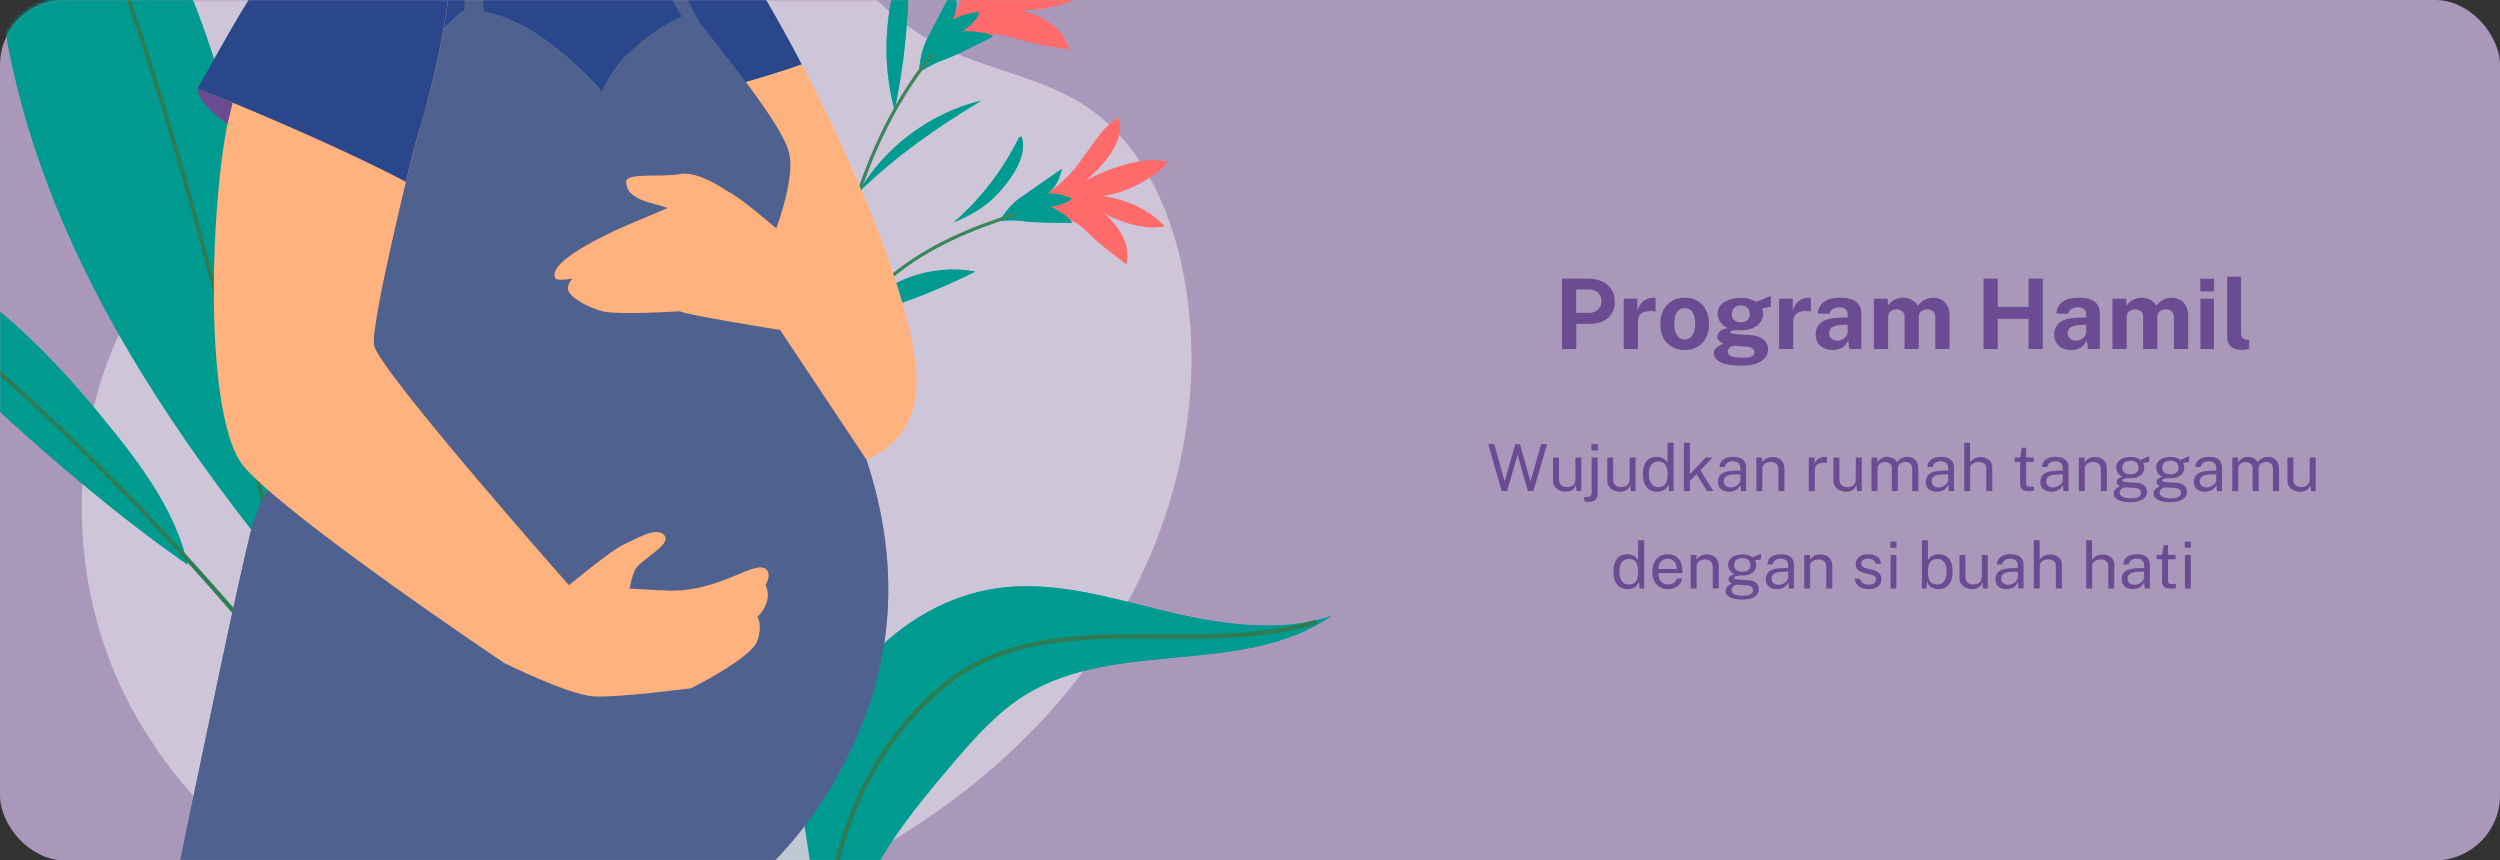 <svg width="616" height="212" viewBox="0 0 616 212" fill="none" xmlns="http://www.w3.org/2000/svg">
<rect x="0" y="0" width="616" height="212" fill="#333333" stroke="none"/>
<rect width="616" height="212" rx="16" fill="#A998BA"/>
<mask id="mask0_1975_10049" style="mask-type:alpha" maskUnits="userSpaceOnUse" x="0" y="0" width="338" height="212">
<rect width="338" height="212" rx="16" fill="#F99746"/>
</mask>
<g mask="url(#mask0_1975_10049)">
<g clip-path="url(#clip0_1975_10049)">
<path opacity="0.25" d="M191.98 220.998C223.048 208.454 251.428 188.133 270.389 160.589C289.35 133.057 298.198 98.031 291.172 65.376C287.863 49.993 280.514 34.622 267.303 26.005C256.93 19.239 244.141 17.35 232.987 11.967C204.719 -1.675 192.091 -34.293 182.4 -64.047C172.696 -93.813 161.171 -126.518 133.671 -141.642C103.582 -158.185 62.698 -145.333 42.411 -117.703C22.124 -90.06 20.575 -51.75 32.323 -19.577C38.99 -1.305 49.76 16.634 48.124 36.005C46.661 53.339 35.508 68.105 28.555 84.068C15.692 113.575 17.699 149.082 33.798 176.96C66.849 234.208 135.171 243.937 191.98 220.998Z" fill="white"/>
<path d="M66.304 136.094C43.254 107.155 22.496 75.858 10.14 41.018C-2.228 6.19 -5.735 -32.577 5.542 -67.775C30.439 -39.503 48.273 -6.687 56.997 29.919C65.722 66.525 65.499 98.488 66.304 136.094Z" fill="#009B90"/>
<path d="M46.265 139.169C43.352 126.415 35.396 115.427 27.155 105.242C17.34 93.118 6.732 81.451 -5.872 72.228C-18.475 63.006 -33.248 56.277 -48.838 54.981C-19.157 83.365 12.531 115.723 46.265 139.169Z" fill="#009B90"/>
<path d="M5.084 -66.627C44.356 16.893 68.584 125.464 80.345 216.948" stroke="#2D7C54" stroke-miterlimit="10"/>
<path d="M73.331 169.564C73.331 169.564 14.552 93.896 -48.837 54.981" stroke="#2D7C54" stroke-miterlimit="10"/>
<path d="M203.691 237.85C207.334 235.282 208.573 230.578 210.023 226.381C214.993 211.911 224.858 199.701 234.809 188.046C240.188 181.75 245.764 175.416 252.841 171.095C275.148 157.441 306.625 166.712 328.065 151.737C315.251 156.292 299.041 153.576 285.843 150.292C272.644 147.008 259.136 143.02 245.665 144.946C233.508 146.687 222.305 153.28 214.026 162.33C205.748 171.379 200.295 182.75 197.259 194.615C195.611 201.034 194.656 207.751 195.759 214.282C197.061 221.912 203.542 230.085 203.691 237.85Z" fill="#009B90"/>
<path d="M202.241 244.295C202.6 229.097 204.645 213.776 210.371 199.676C215.625 186.713 224.474 174.441 236.024 166.354C247.4 158.379 262.78 156.971 276.251 156.811C292.51 156.613 308.571 157.897 324.372 153.28" stroke="#2D7C54" stroke-width="1.114" stroke-miterlimit="10"/>
<path d="M230.906 10.56C230.906 10.56 236.966 3.696 238.54 -6.564C240.114 -16.811 239.99 -18.725 242.319 -22.824C242.319 -22.824 248.912 -19.33 242.381 -3.008C242.381 -3.008 250.66 -16.095 260.512 -18.552C260.512 -18.552 258.095 -8.342 248.441 -1.44C248.441 -1.44 257.959 -5.601 267.948 -2.156C267.948 -2.156 263.276 2.461 251.205 2.498C251.205 2.498 261.28 4.264 263.412 12.165C263.412 12.165 254.378 10.869 249.173 9.14C243.968 7.412 236.272 8.918 231.897 11.869C227.522 14.819 230.906 10.56 230.906 10.56Z" fill="#FF6B6B"/>
<path d="M226.457 17.82C226.457 17.82 226.506 13.338 228.489 9.498C230.472 5.659 235.057 -3.07 235.057 -3.07C235.057 -3.07 236.619 1.609 234.661 4.893C234.661 4.893 237.449 3.14 241.415 2.98C241.415 2.98 240.919 5.14 237.239 7.696C237.239 7.696 242.852 7.523 244.649 8.943C244.649 8.943 235.417 13.807 232.616 14.721C229.803 15.647 226.457 17.82 226.457 17.82Z" fill="#009B90"/>
<path d="M252.791 50.574C252.791 50.574 260.351 47.672 265.791 40.289C271.232 32.906 271.926 31.375 275.421 29.116C275.421 29.116 279.151 34.536 267.328 44.647C267.328 44.647 279.176 37.795 287.888 39.882C287.888 39.882 281.803 46.882 271.418 48.339C271.418 48.339 280.576 48.956 286.971 55.734C286.971 55.734 281.419 57.438 271.975 52.549C271.975 52.549 279.126 58.031 277.552 65.092C277.552 65.092 271.021 60.401 267.663 56.919C264.304 53.438 257.662 51.487 253.027 52.006C248.392 52.524 252.791 50.574 252.791 50.574Z" fill="#FF6B6B"/>
<path d="M246.335 54.438C246.335 54.438 248.206 50.956 251.342 48.759C254.477 46.561 261.64 41.598 261.64 41.598C261.64 41.598 260.934 45.894 258.058 47.66C258.058 47.66 260.958 47.425 264.119 48.919C264.119 48.919 262.842 50.413 258.914 50.907C258.914 50.907 263.375 53.055 264.193 54.907C264.193 54.907 254.973 54.944 252.407 54.524C249.842 54.092 246.335 54.438 246.335 54.438Z" fill="#009B90"/>
<path d="M203.468 96.167C204.645 84.957 211.399 74.846 220.161 67.722C228.923 60.599 239.58 56.154 250.375 52.771" stroke="#3B865A" stroke-width="0.767" stroke-miterlimit="10"/>
<path d="M204.583 76.574C208.202 53.956 215.241 31.227 229.716 13.424" stroke="#3B865A" stroke-width="0.767" stroke-miterlimit="10"/>
<path d="M224.151 -13.416C218.153 -0.934 216.802 13.696 220.409 27.054C223.408 13.523 224.015 0.436 224.151 -13.416Z" fill="#009B90"/>
<path d="M234.921 54.845C241.626 49.03 247.14 41.87 251.044 33.919C251.403 33.82 251.651 33.425 251.763 33.77C252.754 36.993 251.242 40.45 249.383 43.252C245.48 49.117 241.44 52.129 234.921 54.845Z" fill="#009B90"/>
<path d="M241.91 24.746C229.245 27.77 217.967 36.19 211.486 47.45C220.52 38.61 231.042 31.227 241.91 24.746Z" fill="#009B90"/>
<path d="M240.312 66.932C229.282 64.796 217.236 69.339 210.371 78.192C220.78 75.599 230.707 71.685 240.312 66.932Z" fill="#009B90"/>
<path d="M211.733 292.889L197.544 198.837L123.819 225.887L102.231 292.889H211.733Z" fill="#BFC8D3"/>
<path d="M150.749 -22.441C150.749 -22.441 173.316 -23.713 184.817 -6.317C188.088 -1.366 192.649 6.523 197.544 15.881C184.42 20.585 171.023 23.14 158.618 28.276C151.827 4.189 147.551 -17.058 150.749 -22.441Z" fill="#2B478B"/>
<path d="M197.544 15.893C209.813 39.376 224.188 72.154 225.7 91.266C227.832 117.995 197.593 117.995 189.922 112.057C185.287 108.464 169.003 65.068 158.618 28.289C171.023 23.153 184.42 20.597 197.544 15.893Z" fill="#FFB27D"/>
<path d="M123.806 -28.058C125.033 -38.096 125.938 -55.133 127.896 -63.343C128.664 -66.59 129.866 -68.627 131.663 -69.615C130.523 -60.886 132.444 -51.639 138.182 -45.096C141.231 -42.812 146.634 -37.725 151.789 -36.466C152.756 -23.663 157.081 -15.898 157.081 -15.898C156.474 9.955 132.345 -1.601 127.896 -4.342C123.447 -7.07 122.579 -18.021 123.806 -28.058Z" fill="#F0A689"/>
<path d="M148.393 22.659C148.393 22.659 129.643 0.461 113.718 2.918L92.39 22.659L74.148 35.832C71.137 23.104 69.092 12.437 69.402 8.029C70.406 -6.552 80.952 -23.169 96.43 -28.688C105.205 -31.812 123.794 -28.058 123.794 -28.058C122.629 -15.441 133.745 -1.539 148.393 -4.774C157.986 -6.897 157.837 -13.774 156.585 -18.256C157.614 -16.058 159.262 -12.898 161.889 -8.564C163.55 -5.823 166.673 -1.724 170.354 2.98C168.804 3.572 153.561 9.832 148.393 22.659Z" fill="#2B478B"/>
<path d="M187.506 65.574C225.564 116.588 227.373 160.367 201.633 198.849C175.893 237.332 127.896 245.875 127.896 245.875L123.298 292.901H27.96C27.96 292.901 55.2 157.243 61.756 131.094C68.311 104.945 93.122 105.563 93.122 105.563C93.122 105.563 81.088 65.191 74.148 35.832L92.391 22.659L113.719 2.918C129.643 0.473 148.394 22.659 148.394 22.659C153.562 9.832 168.805 3.572 170.354 2.967C179.995 15.276 193.466 31.659 194.569 38.252C196.081 47.376 187.506 65.574 187.506 65.574Z" fill="#4F618E"/>
<path d="M46.24 292.889L76.144 117.464" stroke="#4F618E" stroke-miterlimit="10"/>
<path d="M224.647 83.982C224.647 83.982 191.756 56.561 185.547 51.524C179.339 46.487 176.872 46.03 176.872 46.03L154.119 55.648C154.119 55.648 134.526 63.981 136.782 68.475C137.835 70.574 153.723 65.018 153.723 65.018C153.723 65.018 165.88 75.809 167.553 76.722C169.226 77.636 192.215 81.303 192.215 81.303L213.456 113.205C213.456 113.192 227.683 108.192 224.647 83.982Z" fill="#FFB27D"/>
<path d="M167.553 76.698C167.553 76.698 152.298 77.685 148.456 76.698C144.627 75.71 141.07 73.488 140.19 71.944C139.31 70.401 141.07 68.611 141.07 68.611L153.748 62.981L167.553 76.698Z" fill="#FFB27D"/>
<path d="M178.744 46.808C178.744 46.808 171.903 42.018 167.566 42.882C163.216 43.746 154.169 42.462 154.281 44.795C154.392 47.129 155.718 48.944 161.902 50.462C168.086 51.981 173.663 56.216 173.614 57.129C173.552 58.043 178.744 46.808 178.744 46.808Z" fill="#FFB27D"/>
<path d="M102.231 35.82C102.231 35.82 91.325 79.154 92.155 84.994C92.998 90.834 140.19 144.206 140.19 144.206L124.29 163.391C124.29 163.391 72.067 128.415 60.343 115.254C48.62 102.093 52.387 35.795 58.249 22.659C64.111 9.523 74.062 -26.515 99.17 -29.515C124.29 -32.515 102.231 35.82 102.231 35.82Z" fill="#FFB27D"/>
<path d="M99.169 -29.515C124.277 -32.515 102.218 35.82 102.218 35.82C102.218 35.82 101.289 39.487 100.012 44.82C86.306 37.499 63.28 27.585 48.681 21.782C63.8 -4.65 74.062 -26.515 99.169 -29.515Z" fill="#2B478B"/>
<path d="M57.307 25.289L56.043 30.561C56.043 30.561 48.88 25.955 48.681 21.782L57.307 25.289Z" fill="#6B4C92"/>
<path d="M140.19 144.206L164.009 145.527L170.354 169.577C170.354 169.577 152.409 171.935 146.312 171.601C140.215 171.268 124.278 163.391 124.278 163.391C124.278 163.391 125.492 143.033 140.19 144.206Z" fill="#FFB27D"/>
<path d="M140.19 144.206C140.19 144.206 150.674 135.477 153.748 134.131C156.821 132.786 161.568 129.748 163.6 131.773C165.633 133.798 159.721 136.835 157.094 139.539C154.454 142.243 155.21 153.712 149.745 154.058C144.292 154.379 139.149 154.959 140.19 144.206Z" fill="#FFB27D"/>
<path d="M167.553 155.725C167.553 155.725 180.838 150.194 186.626 146.28C189.897 144.07 190.69 139.193 186.626 139.872C182.561 140.551 174.964 145.947 164.009 145.527C156.511 145.23 164.752 152.687 167.553 155.725Z" fill="#FFB27D"/>
<path d="M170.354 169.564C170.354 169.564 185.275 162.07 186.626 157.885C187.976 153.7 186.626 152.008 186.626 152.008C186.626 152.008 190.641 148.44 188.633 144.144C186.626 139.86 165.446 154.366 164.009 155.712C162.583 157.083 163.228 166.861 170.354 169.564Z" fill="#FFB27D"/>
<path d="M119.543 5.017C119.543 5.017 116.569 -25.824 109.431 -29.935H102.999C102.999 -29.935 118.007 -12.231 113.719 7.609C109.431 27.449 119.543 5.017 119.543 5.017Z" fill="#4F618E"/>
<path d="M172.411 5.572C172.411 5.572 165.372 -5.416 164.343 -20.663L158.63 -21.91C158.63 -21.91 163.315 -0.786 169.176 5.56C175.026 11.93 172.411 5.572 172.411 5.572Z" fill="#4F618E"/>
</g>
</g>
<mask id="mask1_1975_10049" style="mask-type:alpha" maskUnits="userSpaceOnUse" x="0" y="0" width="338" height="212">
<rect width="338" height="212" rx="16" fill="#F99746"/>
</mask>
<g mask="url(#mask1_1975_10049)">
<g clip-path="url(#clip1_1975_10049)">
<path opacity="0.25" d="M191.98 220.998C223.048 208.454 251.428 188.133 270.389 160.589C289.35 133.057 298.198 98.031 291.172 65.376C287.863 49.993 280.514 34.622 267.303 26.005C256.93 19.239 244.141 17.35 232.987 11.967C204.719 -1.675 192.091 -34.293 182.4 -64.047C172.696 -93.813 161.171 -126.518 133.671 -141.642C103.582 -158.185 62.698 -145.333 42.411 -117.703C22.124 -90.06 20.575 -51.75 32.323 -19.577C38.99 -1.305 49.76 16.634 48.124 36.005C46.661 53.339 35.508 68.105 28.555 84.068C15.692 113.575 17.699 149.082 33.798 176.96C66.849 234.208 135.171 243.937 191.98 220.998Z" fill="white"/>
<path d="M66.304 136.094C43.254 107.155 22.496 75.858 10.14 41.018C-2.228 6.19 -5.735 -32.577 5.542 -67.775C30.439 -39.503 48.273 -6.687 56.997 29.919C65.722 66.525 65.499 98.488 66.304 136.094Z" fill="#009B90"/>
<path d="M46.265 139.169C43.352 126.415 35.396 115.427 27.155 105.242C17.34 93.118 6.732 81.451 -5.872 72.228C-18.475 63.006 -33.248 56.277 -48.838 54.981C-19.157 83.365 12.531 115.723 46.265 139.169Z" fill="#009B90"/>
<path d="M5.084 -66.627C44.356 16.893 68.584 125.464 80.345 216.948" stroke="#2D7C54" stroke-miterlimit="10"/>
<path d="M73.331 169.564C73.331 169.564 14.552 93.896 -48.837 54.981" stroke="#2D7C54" stroke-miterlimit="10"/>
<path d="M203.691 237.85C207.334 235.282 208.573 230.578 210.023 226.381C214.993 211.911 224.858 199.701 234.809 188.046C240.188 181.75 245.764 175.416 252.841 171.095C275.148 157.441 306.625 166.712 328.065 151.737C315.251 156.292 299.041 153.576 285.843 150.292C272.644 147.008 259.136 143.02 245.665 144.946C233.508 146.687 222.305 153.28 214.026 162.33C205.748 171.379 200.295 182.75 197.259 194.615C195.611 201.034 194.656 207.751 195.759 214.282C197.061 221.912 203.542 230.085 203.691 237.85Z" fill="#009B90"/>
<path d="M202.241 244.295C202.6 229.097 204.645 213.776 210.371 199.676C215.625 186.713 224.474 174.441 236.024 166.354C247.4 158.379 262.78 156.971 276.251 156.811C292.51 156.613 308.571 157.897 324.372 153.28" stroke="#2D7C54" stroke-width="1.114" stroke-miterlimit="10"/>
<path d="M230.906 10.56C230.906 10.56 236.966 3.696 238.54 -6.564C240.114 -16.811 239.99 -18.725 242.319 -22.824C242.319 -22.824 248.912 -19.33 242.381 -3.008C242.381 -3.008 250.66 -16.095 260.512 -18.552C260.512 -18.552 258.095 -8.342 248.441 -1.44C248.441 -1.44 257.959 -5.601 267.948 -2.156C267.948 -2.156 263.276 2.461 251.205 2.498C251.205 2.498 261.28 4.264 263.412 12.165C263.412 12.165 254.378 10.869 249.173 9.14C243.968 7.412 236.272 8.918 231.897 11.869C227.522 14.819 230.906 10.56 230.906 10.56Z" fill="#FF6B6B"/>
<path d="M226.457 17.82C226.457 17.82 226.506 13.338 228.489 9.498C230.472 5.659 235.057 -3.07 235.057 -3.07C235.057 -3.07 236.619 1.609 234.661 4.893C234.661 4.893 237.449 3.14 241.415 2.98C241.415 2.98 240.919 5.14 237.239 7.696C237.239 7.696 242.852 7.523 244.649 8.943C244.649 8.943 235.417 13.807 232.616 14.721C229.803 15.647 226.457 17.82 226.457 17.82Z" fill="#009B90"/>
<path d="M252.791 50.574C252.791 50.574 260.351 47.672 265.791 40.289C271.232 32.906 271.926 31.375 275.421 29.116C275.421 29.116 279.151 34.536 267.328 44.647C267.328 44.647 279.176 37.795 287.888 39.882C287.888 39.882 281.803 46.882 271.418 48.339C271.418 48.339 280.576 48.956 286.971 55.734C286.971 55.734 281.419 57.438 271.975 52.549C271.975 52.549 279.126 58.031 277.552 65.092C277.552 65.092 271.021 60.401 267.663 56.919C264.304 53.438 257.662 51.487 253.027 52.006C248.392 52.524 252.791 50.574 252.791 50.574Z" fill="#FF6B6B"/>
<path d="M246.335 54.438C246.335 54.438 248.206 50.956 251.342 48.759C254.477 46.561 261.64 41.598 261.64 41.598C261.64 41.598 260.934 45.894 258.058 47.66C258.058 47.66 260.958 47.425 264.119 48.919C264.119 48.919 262.842 50.413 258.914 50.907C258.914 50.907 263.375 53.055 264.193 54.907C264.193 54.907 254.973 54.944 252.407 54.524C249.842 54.092 246.335 54.438 246.335 54.438Z" fill="#009B90"/>
<path d="M203.468 96.167C204.645 84.957 211.399 74.846 220.161 67.722C228.923 60.599 239.58 56.154 250.375 52.771" stroke="#3B865A" stroke-width="0.767" stroke-miterlimit="10"/>
<path d="M204.583 76.574C208.202 53.956 215.241 31.227 229.716 13.424" stroke="#3B865A" stroke-width="0.767" stroke-miterlimit="10"/>
<path d="M224.151 -13.416C218.153 -0.934 216.802 13.696 220.409 27.054C223.408 13.523 224.015 0.436 224.151 -13.416Z" fill="#009B90"/>
<path d="M234.921 54.845C241.626 49.03 247.14 41.87 251.044 33.919C251.403 33.82 251.651 33.425 251.763 33.77C252.754 36.993 251.242 40.45 249.383 43.252C245.48 49.117 241.44 52.129 234.921 54.845Z" fill="#009B90"/>
<path d="M241.91 24.746C229.245 27.77 217.967 36.19 211.486 47.45C220.52 38.61 231.042 31.227 241.91 24.746Z" fill="#009B90"/>
<path d="M240.312 66.932C229.282 64.796 217.236 69.339 210.371 78.192C220.78 75.599 230.707 71.685 240.312 66.932Z" fill="#009B90"/>
<path d="M211.733 292.889L197.544 198.837L123.819 225.887L102.231 292.889H211.733Z" fill="#BFC8D3"/>
<path d="M150.749 -22.441C150.749 -22.441 173.316 -23.713 184.817 -6.317C188.088 -1.366 192.649 6.523 197.544 15.881C184.42 20.585 171.023 23.14 158.618 28.276C151.827 4.189 147.551 -17.058 150.749 -22.441Z" fill="#2B478B"/>
<path d="M197.544 15.893C209.813 39.376 224.188 72.154 225.7 91.266C227.832 117.995 197.593 117.995 189.922 112.057C185.287 108.464 169.003 65.068 158.618 28.289C171.023 23.153 184.42 20.597 197.544 15.893Z" fill="#FFB27D"/>
<path d="M123.806 -28.058C125.033 -38.096 125.938 -55.133 127.896 -63.343C128.664 -66.59 129.866 -68.627 131.663 -69.615C130.523 -60.886 132.444 -51.639 138.182 -45.096C141.231 -42.812 146.634 -37.725 151.789 -36.466C152.756 -23.663 157.081 -15.898 157.081 -15.898C156.474 9.955 132.345 -1.601 127.896 -4.342C123.447 -7.07 122.579 -18.021 123.806 -28.058Z" fill="#F0A689"/>
<path d="M148.393 22.659C148.393 22.659 129.643 0.461 113.718 2.918L92.39 22.659L74.148 35.832C71.137 23.104 69.092 12.437 69.402 8.029C70.406 -6.552 80.952 -23.169 96.43 -28.688C105.205 -31.812 123.794 -28.058 123.794 -28.058C122.629 -15.441 133.745 -1.539 148.393 -4.774C157.986 -6.897 157.837 -13.774 156.585 -18.256C157.614 -16.058 159.262 -12.898 161.889 -8.564C163.55 -5.823 166.673 -1.724 170.354 2.98C168.804 3.572 153.561 9.832 148.393 22.659Z" fill="#2B478B"/>
<path d="M187.506 65.574C225.564 116.588 227.373 160.367 201.633 198.849C175.893 237.332 127.896 245.875 127.896 245.875L123.298 292.901H27.96C27.96 292.901 55.2 157.243 61.756 131.094C68.311 104.945 93.122 105.563 93.122 105.563C93.122 105.563 81.088 65.191 74.148 35.832L92.391 22.659L113.719 2.918C129.643 0.473 148.394 22.659 148.394 22.659C153.562 9.832 168.805 3.572 170.354 2.967C179.995 15.276 193.466 31.659 194.569 38.252C196.081 47.376 187.506 65.574 187.506 65.574Z" fill="#4F618E"/>
<path d="M46.24 292.889L76.144 117.464" stroke="#4F618E" stroke-miterlimit="10"/>
<path d="M224.647 83.982C224.647 83.982 191.756 56.561 185.547 51.524C179.339 46.487 176.872 46.03 176.872 46.03L154.119 55.648C154.119 55.648 134.526 63.981 136.782 68.475C137.835 70.574 153.723 65.018 153.723 65.018C153.723 65.018 165.88 75.809 167.553 76.722C169.226 77.636 192.215 81.303 192.215 81.303L213.456 113.205C213.456 113.192 227.683 108.192 224.647 83.982Z" fill="#FFB27D"/>
<path d="M167.553 76.698C167.553 76.698 152.298 77.685 148.456 76.698C144.627 75.71 141.07 73.488 140.19 71.944C139.31 70.401 141.07 68.611 141.07 68.611L153.748 62.981L167.553 76.698Z" fill="#FFB27D"/>
<path d="M178.744 46.808C178.744 46.808 171.903 42.018 167.566 42.882C163.216 43.746 154.169 42.462 154.281 44.795C154.392 47.129 155.718 48.944 161.902 50.462C168.086 51.981 173.663 56.216 173.614 57.129C173.552 58.043 178.744 46.808 178.744 46.808Z" fill="#FFB27D"/>
<path d="M102.231 35.82C102.231 35.82 91.325 79.154 92.155 84.994C92.998 90.834 140.19 144.206 140.19 144.206L124.29 163.391C124.29 163.391 72.067 128.415 60.343 115.254C48.62 102.093 52.387 35.795 58.249 22.659C64.111 9.523 74.062 -26.515 99.17 -29.515C124.29 -32.515 102.231 35.82 102.231 35.82Z" fill="#FFB27D"/>
<path d="M99.169 -29.515C124.277 -32.515 102.218 35.82 102.218 35.82C102.218 35.82 101.289 39.487 100.012 44.82C86.306 37.499 63.28 27.585 48.681 21.782C63.8 -4.65 74.062 -26.515 99.169 -29.515Z" fill="#2B478B"/>
<path d="M57.307 25.289L56.043 30.561C56.043 30.561 48.88 25.955 48.681 21.782L57.307 25.289Z" fill="#6B4C92"/>
<path d="M140.19 144.206L164.009 145.527L170.354 169.577C170.354 169.577 152.409 171.935 146.312 171.601C140.215 171.268 124.278 163.391 124.278 163.391C124.278 163.391 125.492 143.033 140.19 144.206Z" fill="#FFB27D"/>
<path d="M140.19 144.206C140.19 144.206 150.674 135.477 153.748 134.131C156.821 132.786 161.568 129.748 163.6 131.773C165.633 133.798 159.721 136.835 157.094 139.539C154.454 142.243 155.21 153.712 149.745 154.058C144.292 154.379 139.149 154.959 140.19 144.206Z" fill="#FFB27D"/>
<path d="M167.553 155.725C167.553 155.725 180.838 150.194 186.626 146.28C189.897 144.07 190.69 139.193 186.626 139.872C182.561 140.551 174.964 145.947 164.009 145.527C156.511 145.23 164.752 152.687 167.553 155.725Z" fill="#FFB27D"/>
<path d="M170.354 169.564C170.354 169.564 185.275 162.07 186.626 157.885C187.976 153.7 186.626 152.008 186.626 152.008C186.626 152.008 190.641 148.44 188.633 144.144C186.626 139.86 165.446 154.366 164.009 155.712C162.583 157.083 163.228 166.861 170.354 169.564Z" fill="#FFB27D"/>
<path d="M119.543 5.017C119.543 5.017 116.569 -25.824 109.431 -29.935H102.999C102.999 -29.935 118.007 -12.231 113.719 7.609C109.431 27.449 119.543 5.017 119.543 5.017Z" fill="#4F618E"/>
<path d="M172.411 5.572C172.411 5.572 165.372 -5.416 164.343 -20.663L158.63 -21.91C158.63 -21.91 163.315 -0.786 169.176 5.56C175.026 11.93 172.411 5.572 172.411 5.572Z" fill="#4F618E"/>
</g>
</g>
<path d="M384.87 86V68.648H391.254C392.518 68.648 393.65 68.868 394.65 69.308C395.65 69.74 396.438 70.38 397.014 71.228C397.598 72.076 397.89 73.112 397.89 74.336C397.89 75.488 397.634 76.472 397.122 77.288C396.61 78.104 395.89 78.728 394.962 79.16C394.042 79.592 392.958 79.808 391.71 79.808H388.398V86H384.87ZM388.362 77.096H391.614C392.494 77.096 393.214 76.816 393.774 76.256C394.334 75.688 394.614 74.988 394.614 74.156C394.614 73.292 394.318 72.608 393.726 72.104C393.134 71.592 392.414 71.336 391.566 71.336H388.362V77.096ZM400.082 86V73.592H403.454V76.532C403.654 75.9 403.934 75.348 404.294 74.876C404.662 74.396 405.106 74.024 405.626 73.76C406.146 73.488 406.734 73.352 407.39 73.352C407.502 73.352 407.606 73.36 407.702 73.376C407.806 73.384 407.882 73.4 407.93 73.424V76.76C407.858 76.728 407.77 76.708 407.666 76.7C407.57 76.692 407.482 76.684 407.402 76.676C406.714 76.62 406.126 76.64 405.638 76.736C405.15 76.832 404.754 76.996 404.45 77.228C404.146 77.46 403.926 77.744 403.79 78.08C403.654 78.416 403.586 78.792 403.586 79.208V86H400.082ZM415.113 86.24C413.897 86.24 412.837 85.98 411.933 85.46C411.037 84.94 410.341 84.204 409.845 83.252C409.357 82.3 409.113 81.172 409.113 79.868C409.113 78.564 409.357 77.424 409.845 76.448C410.341 75.472 411.037 74.712 411.933 74.168C412.837 73.624 413.901 73.352 415.125 73.352C416.349 73.352 417.409 73.62 418.305 74.156C419.201 74.684 419.893 75.436 420.381 76.412C420.869 77.388 421.113 78.54 421.113 79.868C421.113 81.116 420.873 82.22 420.393 83.18C419.921 84.132 419.237 84.88 418.341 85.424C417.453 85.968 416.377 86.24 415.113 86.24ZM415.125 83.636C415.741 83.636 416.237 83.456 416.613 83.096C416.989 82.736 417.261 82.264 417.429 81.68C417.605 81.088 417.693 80.444 417.693 79.748C417.693 79.092 417.613 78.472 417.453 77.888C417.301 77.304 417.037 76.832 416.661 76.472C416.285 76.112 415.773 75.932 415.125 75.932C414.509 75.932 414.009 76.104 413.625 76.448C413.249 76.784 412.973 77.244 412.797 77.828C412.621 78.404 412.533 79.044 412.533 79.748C412.533 80.396 412.613 81.02 412.773 81.62C412.933 82.212 413.201 82.696 413.577 83.072C413.953 83.448 414.469 83.636 415.125 83.636ZM429.033 90.104C426.825 90.104 425.145 89.824 423.993 89.264C422.849 88.704 422.277 87.968 422.277 87.056C422.277 86.632 422.389 86.276 422.613 85.988C422.837 85.7 423.097 85.472 423.393 85.304C423.697 85.128 423.973 84.996 424.221 84.908C424.477 84.812 424.633 84.748 424.689 84.716C424.561 84.644 424.377 84.54 424.137 84.404C423.897 84.26 423.673 84.068 423.465 83.828C423.265 83.58 423.165 83.26 423.165 82.868C423.165 82.428 423.373 82.02 423.789 81.644C424.213 81.268 424.853 81.008 425.709 80.864C424.893 80.48 424.273 79.96 423.849 79.304C423.425 78.648 423.213 77.976 423.213 77.288C423.213 76.472 423.469 75.772 423.981 75.188C424.493 74.604 425.189 74.16 426.069 73.856C426.957 73.552 427.961 73.4 429.081 73.4C429.937 73.4 430.637 73.492 431.181 73.676C431.725 73.852 432.229 74.084 432.693 74.372C432.877 74.3 433.121 74.208 433.425 74.096C433.729 73.976 434.057 73.848 434.409 73.712C434.761 73.568 435.105 73.428 435.441 73.292C435.777 73.148 436.077 73.02 436.341 72.908L436.329 75.62L434.181 75.968C434.269 76.184 434.337 76.416 434.385 76.664C434.433 76.912 434.457 77.116 434.457 77.276C434.457 77.996 434.245 78.668 433.821 79.292C433.405 79.916 432.777 80.42 431.937 80.804C431.105 81.188 430.073 81.38 428.841 81.38C428.689 81.38 428.485 81.376 428.229 81.368C427.981 81.36 427.777 81.348 427.617 81.332C427.145 81.356 426.821 81.416 426.645 81.512C426.469 81.608 426.381 81.72 426.381 81.848C426.381 82.04 426.561 82.168 426.921 82.232C427.281 82.288 427.825 82.34 428.553 82.388C428.809 82.404 429.165 82.424 429.621 82.448C430.077 82.472 430.581 82.504 431.133 82.544C432.653 82.648 433.785 83.024 434.529 83.672C435.281 84.312 435.657 85.12 435.657 86.096C435.657 87.256 435.105 88.212 434.001 88.964C432.905 89.724 431.249 90.104 429.033 90.104ZM429.597 88.148C430.573 88.148 431.269 88.028 431.685 87.788C432.101 87.548 432.309 87.204 432.309 86.756C432.309 86.38 432.149 86.076 431.829 85.844C431.509 85.604 431.041 85.464 430.425 85.424L427.581 85.232C427.213 85.216 426.885 85.272 426.597 85.4C426.317 85.528 426.097 85.704 425.937 85.928C425.785 86.152 425.709 86.392 425.709 86.648C425.709 87.168 426.025 87.548 426.657 87.788C427.289 88.028 428.269 88.148 429.597 88.148ZM428.937 79.424C429.601 79.424 430.133 79.244 430.533 78.884C430.941 78.516 431.145 78.02 431.145 77.396C431.145 76.748 430.941 76.228 430.533 75.836C430.133 75.444 429.601 75.248 428.937 75.248C428.281 75.248 427.745 75.444 427.329 75.836C426.921 76.228 426.717 76.748 426.717 77.396C426.717 78.012 426.913 78.504 427.305 78.872C427.705 79.24 428.249 79.424 428.937 79.424ZM438.355 86V73.592H441.727V76.532C441.927 75.9 442.207 75.348 442.567 74.876C442.935 74.396 443.379 74.024 443.899 73.76C444.419 73.488 445.007 73.352 445.663 73.352C445.775 73.352 445.879 73.36 445.975 73.376C446.079 73.384 446.155 73.4 446.203 73.424V76.76C446.131 76.728 446.043 76.708 445.939 76.7C445.843 76.692 445.755 76.684 445.675 76.676C444.987 76.62 444.399 76.64 443.911 76.736C443.423 76.832 443.027 76.996 442.723 77.228C442.419 77.46 442.199 77.744 442.063 78.08C441.927 78.416 441.859 78.792 441.859 79.208V86H438.355ZM451.565 86.24C450.773 86.24 450.061 86.092 449.429 85.796C448.797 85.5 448.297 85.072 447.929 84.512C447.561 83.944 447.377 83.256 447.377 82.448C447.377 81.088 447.885 80.056 448.901 79.352C449.917 78.64 451.521 78.272 453.713 78.248L455.261 78.224V77.48C455.261 76.912 455.093 76.476 454.757 76.172C454.429 75.86 453.917 75.708 453.221 75.716C452.709 75.724 452.221 75.844 451.757 76.076C451.301 76.308 450.989 76.712 450.821 77.288H447.905C447.953 76.392 448.213 75.656 448.685 75.08C449.157 74.496 449.797 74.064 450.605 73.784C451.421 73.496 452.345 73.352 453.377 73.352C454.649 73.352 455.669 73.512 456.437 73.832C457.205 74.144 457.761 74.596 458.105 75.188C458.449 75.772 458.621 76.468 458.621 77.276V86H455.693L455.405 83.864C454.981 84.76 454.449 85.38 453.809 85.724C453.177 86.068 452.429 86.24 451.565 86.24ZM452.741 83.936C453.061 83.936 453.369 83.88 453.665 83.768C453.969 83.648 454.237 83.492 454.469 83.3C454.709 83.1 454.901 82.876 455.045 82.628C455.189 82.38 455.261 82.124 455.261 81.86V80.024L454.001 80.048C453.417 80.056 452.873 80.128 452.369 80.264C451.865 80.392 451.457 80.604 451.145 80.9C450.841 81.196 450.689 81.596 450.689 82.1C450.689 82.676 450.889 83.128 451.289 83.456C451.689 83.776 452.173 83.936 452.741 83.936ZM461.723 86V73.592H465.155V75.344C465.531 74.8 466.035 74.332 466.667 73.94C467.307 73.548 468.111 73.352 469.079 73.352C469.503 73.352 469.935 73.428 470.375 73.58C470.815 73.732 471.227 73.956 471.611 74.252C472.003 74.54 472.319 74.904 472.559 75.344C472.959 74.776 473.483 74.304 474.131 73.928C474.787 73.544 475.515 73.352 476.315 73.352C476.779 73.352 477.247 73.428 477.719 73.58C478.199 73.732 478.639 73.98 479.039 74.324C479.439 74.668 479.759 75.128 479.999 75.704C480.247 76.272 480.371 76.976 480.371 77.816V86H476.867V78.248C476.867 77.752 476.767 77.356 476.567 77.06C476.375 76.756 476.127 76.54 475.823 76.412C475.527 76.276 475.211 76.208 474.875 76.208C474.563 76.208 474.247 76.272 473.927 76.4C473.607 76.52 473.335 76.716 473.111 76.988C472.887 77.26 472.775 77.616 472.775 78.056V86H469.283V77.936C469.283 77.56 469.183 77.244 468.983 76.988C468.783 76.732 468.531 76.54 468.227 76.412C467.931 76.276 467.627 76.208 467.315 76.208C466.995 76.208 466.675 76.276 466.355 76.412C466.035 76.54 465.767 76.744 465.551 77.024C465.335 77.296 465.227 77.64 465.227 78.056V86H461.723ZM499.833 78.548H492.237V86H488.745V68.648H492.237V75.608H499.833V68.648H503.337V86H499.833V78.548ZM510.346 86.24C509.554 86.24 508.842 86.092 508.21 85.796C507.578 85.5 507.078 85.072 506.71 84.512C506.342 83.944 506.158 83.256 506.158 82.448C506.158 81.088 506.666 80.056 507.682 79.352C508.698 78.64 510.302 78.272 512.494 78.248L514.042 78.224V77.48C514.042 76.912 513.874 76.476 513.538 76.172C513.21 75.86 512.698 75.708 512.002 75.716C511.49 75.724 511.002 75.844 510.538 76.076C510.082 76.308 509.77 76.712 509.602 77.288H506.686C506.734 76.392 506.994 75.656 507.466 75.08C507.938 74.496 508.578 74.064 509.386 73.784C510.202 73.496 511.126 73.352 512.158 73.352C513.43 73.352 514.45 73.512 515.218 73.832C515.986 74.144 516.542 74.596 516.886 75.188C517.23 75.772 517.402 76.468 517.402 77.276V86H514.474L514.186 83.864C513.762 84.76 513.23 85.38 512.59 85.724C511.958 86.068 511.21 86.24 510.346 86.24ZM511.522 83.936C511.842 83.936 512.15 83.88 512.446 83.768C512.75 83.648 513.018 83.492 513.25 83.3C513.49 83.1 513.682 82.876 513.826 82.628C513.97 82.38 514.042 82.124 514.042 81.86V80.024L512.782 80.048C512.198 80.056 511.654 80.128 511.15 80.264C510.646 80.392 510.238 80.604 509.926 80.9C509.622 81.196 509.47 81.596 509.47 82.1C509.47 82.676 509.67 83.128 510.07 83.456C510.47 83.776 510.954 83.936 511.522 83.936ZM520.504 86V73.592H523.936V75.344C524.312 74.8 524.816 74.332 525.448 73.94C526.088 73.548 526.892 73.352 527.86 73.352C528.284 73.352 528.716 73.428 529.156 73.58C529.596 73.732 530.008 73.956 530.392 74.252C530.784 74.54 531.1 74.904 531.34 75.344C531.74 74.776 532.264 74.304 532.912 73.928C533.568 73.544 534.296 73.352 535.096 73.352C535.56 73.352 536.028 73.428 536.5 73.58C536.98 73.732 537.42 73.98 537.82 74.324C538.22 74.668 538.54 75.128 538.78 75.704C539.028 76.272 539.152 76.976 539.152 77.816V86H535.648V78.248C535.648 77.752 535.548 77.356 535.348 77.06C535.156 76.756 534.908 76.54 534.604 76.412C534.308 76.276 533.992 76.208 533.656 76.208C533.344 76.208 533.028 76.272 532.708 76.4C532.388 76.52 532.116 76.716 531.892 76.988C531.668 77.26 531.556 77.616 531.556 78.056V86H528.064V77.936C528.064 77.56 527.964 77.244 527.764 76.988C527.564 76.732 527.312 76.54 527.008 76.412C526.712 76.276 526.408 76.208 526.096 76.208C525.776 76.208 525.456 76.276 525.136 76.412C524.816 76.54 524.548 76.744 524.332 77.024C524.116 77.296 524.008 77.64 524.008 78.056V86H520.504ZM545.524 73.592V86H542.176V73.592H545.524ZM545.56 68.66V71.816H542.152V68.66H545.56ZM552.73 86.216C551.818 86.216 551.094 86.108 550.558 85.892C550.022 85.676 549.626 85.392 549.37 85.04C549.114 84.68 548.95 84.284 548.878 83.852C548.806 83.412 548.77 82.968 548.77 82.52V68.168H552.202V82.088C552.202 82.544 552.298 82.916 552.49 83.204C552.69 83.484 553.062 83.656 553.606 83.72L554.194 83.756V85.916C553.954 85.996 553.71 86.064 553.462 86.12C553.214 86.184 552.97 86.216 552.73 86.216Z" fill="#6B4C92"/>
<path d="M381.208 109.432L377.832 121H376.464L373.928 112.032L371.352 121H370.024L366.688 109.432H368.184L370.744 118.64L373.352 109.432H374.512L377.112 118.64L379.72 109.432H381.208ZM385.834 121.16C385.402 121.155 384.994 121.093 384.61 120.976C384.232 120.853 383.896 120.675 383.602 120.44C383.309 120.205 383.077 119.915 382.906 119.568C382.741 119.216 382.658 118.808 382.658 118.344V112.728H384.138V118.192C384.138 118.731 384.304 119.168 384.634 119.504C384.97 119.84 385.474 120.008 386.146 120.008C386.754 120.008 387.242 119.851 387.61 119.536C387.984 119.216 388.17 118.741 388.17 118.112V112.728H389.642V121H388.466L388.314 119.416C388.213 119.832 388.04 120.168 387.794 120.424C387.554 120.68 387.264 120.869 386.922 120.992C386.586 121.109 386.224 121.165 385.834 121.16ZM393.663 121.368C393.663 122.141 393.495 122.715 393.159 123.088C392.828 123.467 392.241 123.656 391.399 123.656C390.945 123.656 390.66 123.624 390.543 123.56C390.42 123.496 390.359 123.464 390.359 123.464V122.48L391.175 122.44C391.548 122.413 391.809 122.315 391.959 122.144C392.108 121.973 392.183 121.699 392.183 121.32V112.728H393.663V121.368ZM393.703 109.44V110.976H392.135V109.44H393.703ZM399.194 121.16C398.762 121.155 398.354 121.093 397.97 120.976C397.591 120.853 397.255 120.675 396.962 120.44C396.668 120.205 396.436 119.915 396.266 119.568C396.1 119.216 396.018 118.808 396.018 118.344V112.728H397.498V118.192C397.498 118.731 397.663 119.168 397.994 119.504C398.33 119.84 398.834 120.008 399.506 120.008C400.114 120.008 400.602 119.851 400.97 119.536C401.343 119.216 401.53 118.741 401.53 118.112V112.728H403.002V121H401.826L401.674 119.416C401.572 119.832 401.399 120.168 401.154 120.424C400.914 120.68 400.623 120.869 400.282 120.992C399.946 121.109 399.583 121.165 399.194 121.16ZM408.294 121.16C407.222 121.16 406.371 120.792 405.742 120.056C405.113 119.32 404.798 118.245 404.798 116.832C404.798 115.973 404.923 115.224 405.174 114.584C405.43 113.944 405.809 113.448 406.31 113.096C406.811 112.744 407.435 112.568 408.182 112.568C408.577 112.568 408.926 112.619 409.23 112.72C409.539 112.821 409.806 112.949 410.03 113.104C410.254 113.259 410.435 113.419 410.574 113.584C410.718 113.749 410.825 113.901 410.894 114.04V109.112H412.382V121H411.254L411.094 119.304C411.041 119.464 410.955 119.651 410.838 119.864C410.721 120.072 410.555 120.277 410.342 120.48C410.129 120.677 409.854 120.84 409.518 120.968C409.187 121.096 408.779 121.16 408.294 121.16ZM408.558 120.024C409.395 120.024 409.993 119.771 410.35 119.264C410.713 118.752 410.894 117.917 410.894 116.76C410.889 116.115 410.806 115.565 410.646 115.112C410.491 114.659 410.246 114.315 409.91 114.08C409.579 113.84 409.139 113.72 408.59 113.72C407.907 113.72 407.353 113.963 406.926 114.448C406.499 114.933 406.286 115.704 406.286 116.76C406.286 117.795 406.478 118.597 406.862 119.168C407.251 119.739 407.817 120.024 408.558 120.024ZM422.183 121H420.615L418.023 116.848L416.391 118.536V121H414.919V109.112H416.391V116.864L420.279 112.728H421.975L418.991 115.88L422.183 121ZM426.02 121.16C425.486 121.16 425.014 121.067 424.604 120.88C424.193 120.688 423.87 120.413 423.636 120.056C423.406 119.699 423.292 119.267 423.292 118.76C423.292 117.843 423.612 117.16 424.252 116.712C424.892 116.264 425.918 116.024 427.332 115.992L428.812 115.952V115.304C428.812 114.797 428.66 114.397 428.356 114.104C428.052 113.805 427.58 113.656 426.94 113.656C426.465 113.661 426.046 113.773 425.684 113.992C425.326 114.211 425.094 114.568 424.988 115.064H423.684C423.716 114.525 423.868 114.072 424.14 113.704C424.412 113.331 424.79 113.048 425.276 112.856C425.766 112.664 426.345 112.568 427.012 112.568C427.732 112.568 428.329 112.669 428.804 112.872C429.284 113.075 429.641 113.373 429.876 113.768C430.116 114.163 430.236 114.648 430.236 115.224V121H428.972L428.868 119.448C428.548 120.093 428.14 120.541 427.644 120.792C427.153 121.037 426.612 121.16 426.02 121.16ZM426.468 120.096C426.745 120.096 427.02 120.045 427.292 119.944C427.569 119.843 427.822 119.707 428.052 119.536C428.281 119.36 428.462 119.165 428.596 118.952C428.734 118.733 428.806 118.509 428.812 118.28V116.864L427.58 116.888C426.95 116.899 426.422 116.963 425.996 117.08C425.574 117.197 425.257 117.381 425.044 117.632C424.836 117.883 424.732 118.211 424.732 118.616C424.732 119.08 424.892 119.443 425.212 119.704C425.537 119.965 425.956 120.096 426.468 120.096ZM432.763 121V112.728H434.195V113.928C434.328 113.699 434.512 113.483 434.747 113.28C434.987 113.077 435.275 112.915 435.611 112.792C435.952 112.669 436.344 112.608 436.787 112.608C437.31 112.608 437.79 112.712 438.227 112.92C438.67 113.128 439.022 113.453 439.283 113.896C439.55 114.333 439.683 114.899 439.683 115.592V121H438.203V115.736C438.203 115.091 438.032 114.613 437.691 114.304C437.355 113.989 436.918 113.832 436.379 113.832C436.006 113.832 435.656 113.893 435.331 114.016C435.006 114.133 434.742 114.315 434.539 114.56C434.336 114.8 434.235 115.104 434.235 115.472V121H432.763ZM445.685 121V112.728H447.093V114.32C447.232 113.925 447.426 113.6 447.677 113.344C447.928 113.083 448.213 112.888 448.533 112.76C448.858 112.632 449.194 112.568 449.541 112.568C449.664 112.568 449.784 112.576 449.901 112.592C450.018 112.608 450.109 112.635 450.173 112.672V114.104C450.093 114.067 449.989 114.043 449.861 114.032C449.738 114.016 449.634 114.008 449.549 114.008C449.218 113.987 448.909 114.008 448.621 114.072C448.333 114.131 448.08 114.235 447.861 114.384C447.642 114.533 447.469 114.731 447.341 114.976C447.218 115.216 447.157 115.509 447.157 115.856V121H445.685ZM454.928 121.16C454.496 121.155 454.088 121.093 453.704 120.976C453.325 120.853 452.989 120.675 452.696 120.44C452.403 120.205 452.171 119.915 452 119.568C451.835 119.216 451.752 118.808 451.752 118.344V112.728H453.232V118.192C453.232 118.731 453.397 119.168 453.728 119.504C454.064 119.84 454.568 120.008 455.24 120.008C455.848 120.008 456.336 119.851 456.704 119.536C457.077 119.216 457.264 118.741 457.264 118.112V112.728H458.736V121H457.56L457.408 119.416C457.307 119.832 457.133 120.168 456.888 120.424C456.648 120.68 456.357 120.869 456.016 120.992C455.68 121.109 455.317 121.165 454.928 121.16ZM461.138 121V112.728H462.562V113.928C462.791 113.565 463.106 113.248 463.506 112.976C463.906 112.704 464.426 112.568 465.066 112.568C465.365 112.568 465.669 112.619 465.978 112.72C466.293 112.821 466.581 112.973 466.842 113.176C467.103 113.379 467.306 113.627 467.45 113.92C467.706 113.515 468.053 113.189 468.49 112.944C468.927 112.693 469.421 112.568 469.97 112.568C470.258 112.568 470.559 112.613 470.874 112.704C471.189 112.789 471.479 112.944 471.746 113.168C472.018 113.387 472.239 113.693 472.41 114.088C472.581 114.477 472.666 114.979 472.666 115.592V121H471.178V115.736C471.178 115.235 471.098 114.848 470.938 114.576C470.778 114.299 470.567 114.104 470.306 113.992C470.05 113.88 469.775 113.824 469.482 113.824C469.226 113.824 468.954 113.875 468.666 113.976C468.378 114.077 468.133 114.248 467.93 114.488C467.727 114.728 467.626 115.056 467.626 115.472V121H466.154V115.304C466.154 114.979 466.066 114.707 465.89 114.488C465.719 114.269 465.503 114.104 465.242 113.992C464.986 113.88 464.73 113.824 464.474 113.824C464.191 113.824 463.906 113.88 463.618 113.992C463.335 114.104 463.095 114.283 462.898 114.528C462.706 114.768 462.61 115.083 462.61 115.472V121H461.138ZM477.239 121.16C476.705 121.16 476.233 121.067 475.823 120.88C475.412 120.688 475.089 120.413 474.855 120.056C474.625 119.699 474.511 119.267 474.511 118.76C474.511 117.843 474.831 117.16 475.471 116.712C476.111 116.264 477.137 116.024 478.551 115.992L480.031 115.952V115.304C480.031 114.797 479.879 114.397 479.575 114.104C479.271 113.805 478.799 113.656 478.159 113.656C477.684 113.661 477.265 113.773 476.903 113.992C476.545 114.211 476.313 114.568 476.207 115.064H474.903C474.935 114.525 475.087 114.072 475.359 113.704C475.631 113.331 476.009 113.048 476.495 112.856C476.985 112.664 477.564 112.568 478.231 112.568C478.951 112.568 479.548 112.669 480.023 112.872C480.503 113.075 480.86 113.373 481.095 113.768C481.335 114.163 481.455 114.648 481.455 115.224V121H480.191L480.087 119.448C479.767 120.093 479.359 120.541 478.863 120.792C478.372 121.037 477.831 121.16 477.239 121.16ZM477.687 120.096C477.964 120.096 478.239 120.045 478.511 119.944C478.788 119.843 479.041 119.707 479.271 119.536C479.5 119.36 479.681 119.165 479.815 118.952C479.953 118.733 480.025 118.509 480.031 118.28V116.864L478.799 116.888C478.169 116.899 477.641 116.963 477.215 117.08C476.793 117.197 476.476 117.381 476.263 117.632C476.055 117.883 475.951 118.211 475.951 118.616C475.951 119.08 476.111 119.443 476.431 119.704C476.756 119.965 477.175 120.096 477.687 120.096ZM483.982 121V109.112H485.422V113.944C485.56 113.715 485.747 113.501 485.982 113.304C486.216 113.101 486.502 112.939 486.838 112.816C487.174 112.688 487.563 112.624 488.006 112.624C488.544 112.624 489.032 112.725 489.47 112.928C489.907 113.125 490.254 113.408 490.51 113.776C490.766 114.144 490.894 114.581 490.894 115.088V121H489.414V115.384C489.414 114.888 489.243 114.507 488.902 114.24C488.566 113.968 488.126 113.832 487.582 113.832C487.214 113.832 486.867 113.893 486.542 114.016C486.216 114.133 485.952 114.315 485.75 114.56C485.552 114.8 485.454 115.107 485.454 115.48V121H483.982ZM501.106 113.808H499.242V118.952C499.242 119.245 499.272 119.461 499.33 119.6C499.394 119.733 499.498 119.819 499.642 119.856C499.792 119.893 499.994 119.912 500.25 119.912H501.154V120.904C501.053 120.941 500.898 120.973 500.69 121C500.488 121.027 500.234 121.04 499.93 121.04C499.36 121.04 498.917 120.963 498.602 120.808C498.288 120.653 498.066 120.424 497.938 120.12C497.816 119.816 497.754 119.443 497.754 119V113.808H496.41V112.728H497.794L498.154 110.32H499.242V112.72H501.106V113.808ZM505.473 121.16C504.94 121.16 504.468 121.067 504.057 120.88C503.646 120.688 503.324 120.413 503.089 120.056C502.86 119.699 502.745 119.267 502.745 118.76C502.745 117.843 503.065 117.16 503.705 116.712C504.345 116.264 505.372 116.024 506.785 115.992L508.265 115.952V115.304C508.265 114.797 508.113 114.397 507.809 114.104C507.505 113.805 507.033 113.656 506.393 113.656C505.918 113.661 505.5 113.773 505.137 113.992C504.78 114.211 504.548 114.568 504.441 115.064H503.137C503.169 114.525 503.321 114.072 503.593 113.704C503.865 113.331 504.244 113.048 504.729 112.856C505.22 112.664 505.798 112.568 506.465 112.568C507.185 112.568 507.782 112.669 508.257 112.872C508.737 113.075 509.094 113.373 509.329 113.768C509.569 114.163 509.689 114.648 509.689 115.224V121H508.425L508.321 119.448C508.001 120.093 507.593 120.541 507.097 120.792C506.606 121.037 506.065 121.16 505.473 121.16ZM505.921 120.096C506.198 120.096 506.473 120.045 506.745 119.944C507.022 119.843 507.276 119.707 507.505 119.536C507.734 119.36 507.916 119.165 508.049 118.952C508.188 118.733 508.26 118.509 508.265 118.28V116.864L507.033 116.888C506.404 116.899 505.876 116.963 505.449 117.08C505.028 117.197 504.71 117.381 504.497 117.632C504.289 117.883 504.185 118.211 504.185 118.616C504.185 119.08 504.345 119.443 504.665 119.704C504.99 119.965 505.409 120.096 505.921 120.096ZM512.216 121V112.728H513.648V113.928C513.782 113.699 513.966 113.483 514.2 113.28C514.44 113.077 514.728 112.915 515.064 112.792C515.406 112.669 515.798 112.608 516.24 112.608C516.763 112.608 517.243 112.712 517.68 112.92C518.123 113.128 518.475 113.453 518.736 113.896C519.003 114.333 519.136 114.899 519.136 115.592V121H517.656V115.736C517.656 115.091 517.486 114.613 517.144 114.304C516.808 113.989 516.371 113.832 515.832 113.832C515.459 113.832 515.11 113.893 514.784 114.016C514.459 114.133 514.195 114.315 513.992 114.56C513.79 114.8 513.688 115.104 513.688 115.472V121H512.216ZM524.939 123.736C523.637 123.736 522.624 123.547 521.899 123.168C521.179 122.795 520.819 122.259 520.819 121.56C520.819 121.261 520.888 121.008 521.027 120.8C521.165 120.587 521.331 120.411 521.523 120.272C521.715 120.133 521.893 120.024 522.059 119.944C522.224 119.859 522.331 119.797 522.379 119.76C522.288 119.707 522.173 119.64 522.035 119.56C521.901 119.48 521.784 119.373 521.683 119.24C521.581 119.107 521.531 118.933 521.531 118.72C521.531 118.459 521.653 118.219 521.899 118C522.144 117.781 522.507 117.619 522.987 117.512C522.501 117.267 522.123 116.941 521.851 116.536C521.579 116.131 521.443 115.691 521.443 115.216C521.443 114.683 521.587 114.219 521.875 113.824C522.168 113.429 522.584 113.128 523.123 112.92C523.661 112.707 524.301 112.6 525.043 112.6C525.581 112.6 526.035 112.664 526.403 112.792C526.771 112.915 527.112 113.091 527.427 113.32C527.512 113.283 527.645 113.227 527.827 113.152C528.013 113.072 528.219 112.987 528.443 112.896C528.667 112.805 528.875 112.72 529.067 112.64C529.264 112.555 529.421 112.491 529.539 112.448L529.531 113.816L528.083 114.088C528.163 114.259 528.227 114.445 528.275 114.648C528.328 114.851 528.355 115.04 528.355 115.216C528.355 115.701 528.227 116.141 527.971 116.536C527.72 116.931 527.339 117.245 526.827 117.48C526.315 117.715 525.675 117.832 524.907 117.832C524.843 117.832 524.76 117.832 524.659 117.832C524.563 117.827 524.48 117.821 524.411 117.816C523.845 117.832 523.456 117.896 523.243 118.008C523.029 118.115 522.923 118.235 522.923 118.368C522.923 118.523 523.043 118.629 523.283 118.688C523.523 118.747 523.931 118.797 524.507 118.84C524.715 118.851 524.971 118.864 525.275 118.88C525.584 118.896 525.925 118.917 526.299 118.944C527.168 118.997 527.837 119.219 528.307 119.608C528.776 119.997 529.011 120.523 529.011 121.184C529.011 121.936 528.675 122.549 528.003 123.024C527.331 123.499 526.309 123.736 524.939 123.736ZM525.203 122.784C525.965 122.784 526.549 122.669 526.955 122.44C527.36 122.211 527.563 121.864 527.563 121.4C527.563 121.069 527.437 120.8 527.187 120.592C526.941 120.379 526.565 120.256 526.059 120.224L523.739 120.072C523.531 120.061 523.315 120.115 523.091 120.232C522.867 120.344 522.675 120.501 522.515 120.704C522.36 120.907 522.283 121.136 522.283 121.392C522.283 121.829 522.52 122.171 522.995 122.416C523.475 122.661 524.211 122.784 525.203 122.784ZM524.947 116.88C525.544 116.88 526.024 116.741 526.387 116.464C526.755 116.187 526.939 115.776 526.939 115.232C526.939 114.672 526.755 114.245 526.387 113.952C526.024 113.659 525.544 113.512 524.947 113.512C524.344 113.512 523.856 113.661 523.483 113.96C523.115 114.253 522.931 114.677 522.931 115.232C522.931 115.755 523.107 116.16 523.459 116.448C523.811 116.736 524.307 116.88 524.947 116.88ZM534.782 123.736C533.481 123.736 532.468 123.547 531.742 123.168C531.022 122.795 530.662 122.259 530.662 121.56C530.662 121.261 530.732 121.008 530.87 120.8C531.009 120.587 531.174 120.411 531.366 120.272C531.558 120.133 531.737 120.024 531.902 119.944C532.068 119.859 532.174 119.797 532.222 119.76C532.132 119.707 532.017 119.64 531.878 119.56C531.745 119.48 531.628 119.373 531.526 119.24C531.425 119.107 531.374 118.933 531.374 118.72C531.374 118.459 531.497 118.219 531.742 118C531.988 117.781 532.35 117.619 532.83 117.512C532.345 117.267 531.966 116.941 531.694 116.536C531.422 116.131 531.286 115.691 531.286 115.216C531.286 114.683 531.43 114.219 531.718 113.824C532.012 113.429 532.428 113.128 532.966 112.92C533.505 112.707 534.145 112.6 534.886 112.6C535.425 112.6 535.878 112.664 536.246 112.792C536.614 112.915 536.956 113.091 537.27 113.32C537.356 113.283 537.489 113.227 537.67 113.152C537.857 113.072 538.062 112.987 538.286 112.896C538.51 112.805 538.718 112.72 538.91 112.64C539.108 112.555 539.265 112.491 539.382 112.448L539.374 113.816L537.926 114.088C538.006 114.259 538.07 114.445 538.118 114.648C538.172 114.851 538.198 115.04 538.198 115.216C538.198 115.701 538.07 116.141 537.814 116.536C537.564 116.931 537.182 117.245 536.67 117.48C536.158 117.715 535.518 117.832 534.75 117.832C534.686 117.832 534.604 117.832 534.502 117.832C534.406 117.827 534.324 117.821 534.254 117.816C533.689 117.832 533.3 117.896 533.086 118.008C532.873 118.115 532.766 118.235 532.766 118.368C532.766 118.523 532.886 118.629 533.126 118.688C533.366 118.747 533.774 118.797 534.35 118.84C534.558 118.851 534.814 118.864 535.118 118.88C535.428 118.896 535.769 118.917 536.142 118.944C537.012 118.997 537.681 119.219 538.15 119.608C538.62 119.997 538.854 120.523 538.854 121.184C538.854 121.936 538.518 122.549 537.846 123.024C537.174 123.499 536.153 123.736 534.782 123.736ZM535.046 122.784C535.809 122.784 536.393 122.669 536.798 122.44C537.204 122.211 537.406 121.864 537.406 121.4C537.406 121.069 537.281 120.8 537.03 120.592C536.785 120.379 536.409 120.256 535.902 120.224L533.582 120.072C533.374 120.061 533.158 120.115 532.934 120.232C532.71 120.344 532.518 120.501 532.358 120.704C532.204 120.907 532.126 121.136 532.126 121.392C532.126 121.829 532.364 122.171 532.838 122.416C533.318 122.661 534.054 122.784 535.046 122.784ZM534.79 116.88C535.388 116.88 535.868 116.741 536.23 116.464C536.598 116.187 536.782 115.776 536.782 115.232C536.782 114.672 536.598 114.245 536.23 113.952C535.868 113.659 535.388 113.512 534.79 113.512C534.188 113.512 533.7 113.661 533.326 113.96C532.958 114.253 532.774 114.677 532.774 115.232C532.774 115.755 532.95 116.16 533.302 116.448C533.654 116.736 534.15 116.88 534.79 116.88ZM543.285 121.16C542.752 121.16 542.28 121.067 541.869 120.88C541.459 120.688 541.136 120.413 540.901 120.056C540.672 119.699 540.557 119.267 540.557 118.76C540.557 117.843 540.877 117.16 541.517 116.712C542.157 116.264 543.184 116.024 544.597 115.992L546.077 115.952V115.304C546.077 114.797 545.925 114.397 545.621 114.104C545.317 113.805 544.845 113.656 544.205 113.656C543.731 113.661 543.312 113.773 542.949 113.992C542.592 114.211 542.36 114.568 542.253 115.064H540.949C540.981 114.525 541.133 114.072 541.405 113.704C541.677 113.331 542.056 113.048 542.541 112.856C543.032 112.664 543.611 112.568 544.277 112.568C544.997 112.568 545.595 112.669 546.069 112.872C546.549 113.075 546.907 113.373 547.141 113.768C547.381 114.163 547.501 114.648 547.501 115.224V121H546.237L546.133 119.448C545.813 120.093 545.405 120.541 544.909 120.792C544.419 121.037 543.877 121.16 543.285 121.16ZM543.733 120.096C544.011 120.096 544.285 120.045 544.557 119.944C544.835 119.843 545.088 119.707 545.317 119.536C545.547 119.36 545.728 119.165 545.861 118.952C546 118.733 546.072 118.509 546.077 118.28V116.864L544.845 116.888C544.216 116.899 543.688 116.963 543.261 117.08C542.84 117.197 542.523 117.381 542.309 117.632C542.101 117.883 541.997 118.211 541.997 118.616C541.997 119.08 542.157 119.443 542.477 119.704C542.803 119.965 543.221 120.096 543.733 120.096ZM550.029 121V112.728H551.453V113.928C551.682 113.565 551.997 113.248 552.397 112.976C552.797 112.704 553.317 112.568 553.957 112.568C554.255 112.568 554.559 112.619 554.869 112.72C555.183 112.821 555.471 112.973 555.733 113.176C555.994 113.379 556.197 113.627 556.341 113.92C556.597 113.515 556.943 113.189 557.381 112.944C557.818 112.693 558.311 112.568 558.861 112.568C559.149 112.568 559.45 112.613 559.765 112.704C560.079 112.789 560.37 112.944 560.637 113.168C560.909 113.387 561.13 113.693 561.301 114.088C561.471 114.477 561.557 114.979 561.557 115.592V121H560.069V115.736C560.069 115.235 559.989 114.848 559.829 114.576C559.669 114.299 559.458 114.104 559.197 113.992C558.941 113.88 558.666 113.824 558.373 113.824C558.117 113.824 557.845 113.875 557.557 113.976C557.269 114.077 557.023 114.248 556.821 114.488C556.618 114.728 556.517 115.056 556.517 115.472V121H555.045V115.304C555.045 114.979 554.957 114.707 554.781 114.488C554.61 114.269 554.394 114.104 554.133 113.992C553.877 113.88 553.621 113.824 553.365 113.824C553.082 113.824 552.797 113.88 552.509 113.992C552.226 114.104 551.986 114.283 551.789 114.528C551.597 114.768 551.501 115.083 551.501 115.472V121H550.029ZM566.787 121.16C566.355 121.155 565.947 121.093 565.563 120.976C565.185 120.853 564.849 120.675 564.555 120.44C564.262 120.205 564.03 119.915 563.859 119.568C563.694 119.216 563.611 118.808 563.611 118.344V112.728H565.091V118.192C565.091 118.731 565.257 119.168 565.587 119.504C565.923 119.84 566.427 120.008 567.099 120.008C567.707 120.008 568.195 119.851 568.563 119.536C568.937 119.216 569.123 118.741 569.123 118.112V112.728H570.595V121H569.419L569.267 119.416C569.166 119.832 568.993 120.168 568.747 120.424C568.507 120.68 568.217 120.869 567.875 120.992C567.539 121.109 567.177 121.165 566.787 121.16ZM401.036 145.16C399.964 145.16 399.113 144.792 398.484 144.056C397.855 143.32 397.54 142.245 397.54 140.832C397.54 139.973 397.665 139.224 397.916 138.584C398.172 137.944 398.551 137.448 399.052 137.096C399.553 136.744 400.177 136.568 400.924 136.568C401.319 136.568 401.668 136.619 401.972 136.72C402.281 136.821 402.548 136.949 402.772 137.104C402.996 137.259 403.177 137.419 403.316 137.584C403.46 137.749 403.567 137.901 403.636 138.04V133.112H405.124V145H403.996L403.836 143.304C403.783 143.464 403.697 143.651 403.58 143.864C403.463 144.072 403.297 144.277 403.084 144.48C402.871 144.677 402.596 144.84 402.26 144.968C401.929 145.096 401.521 145.16 401.036 145.16ZM401.3 144.024C402.137 144.024 402.735 143.771 403.092 143.264C403.455 142.752 403.636 141.917 403.636 140.76C403.631 140.115 403.548 139.565 403.388 139.112C403.233 138.659 402.988 138.315 402.652 138.08C402.321 137.84 401.881 137.72 401.332 137.72C400.649 137.72 400.095 137.963 399.668 138.448C399.241 138.933 399.028 139.704 399.028 140.76C399.028 141.795 399.22 142.597 399.604 143.168C399.993 143.739 400.559 144.024 401.3 144.024ZM408.624 141.208C408.624 141.731 408.709 142.205 408.88 142.632C409.056 143.053 409.32 143.389 409.672 143.64C410.029 143.891 410.474 144.016 411.008 144.016C411.536 144.016 411.989 143.893 412.368 143.648C412.752 143.403 412.997 143.048 413.104 142.584H414.504C414.402 143.144 414.178 143.616 413.832 144C413.485 144.384 413.066 144.675 412.576 144.872C412.085 145.064 411.573 145.16 411.04 145.16C410.266 145.16 409.586 144.992 409 144.656C408.413 144.32 407.954 143.837 407.624 143.208C407.293 142.579 407.128 141.824 407.128 140.944C407.128 140.075 407.277 139.312 407.576 138.656C407.874 138 408.306 137.488 408.872 137.12C409.442 136.752 410.128 136.568 410.928 136.568C411.706 136.568 412.365 136.736 412.904 137.072C413.442 137.408 413.85 137.883 414.128 138.496C414.41 139.104 414.552 139.827 414.552 140.664V141.208H408.624ZM408.632 140.208H413.128C413.128 139.733 413.048 139.307 412.888 138.928C412.728 138.544 412.482 138.243 412.152 138.024C411.826 137.8 411.416 137.688 410.92 137.688C410.402 137.688 409.973 137.813 409.632 138.064C409.296 138.309 409.042 138.627 408.872 139.016C408.706 139.4 408.626 139.797 408.632 140.208ZM416.583 145V136.728H418.015V137.928C418.149 137.699 418.333 137.483 418.567 137.28C418.807 137.077 419.095 136.915 419.431 136.792C419.773 136.669 420.165 136.608 420.607 136.608C421.13 136.608 421.61 136.712 422.047 136.92C422.49 137.128 422.842 137.453 423.103 137.896C423.37 138.333 423.503 138.899 423.503 139.592V145H422.023V139.736C422.023 139.091 421.853 138.613 421.511 138.304C421.175 137.989 420.738 137.832 420.199 137.832C419.826 137.832 419.477 137.893 419.151 138.016C418.826 138.133 418.562 138.315 418.359 138.56C418.157 138.8 418.055 139.104 418.055 139.472V145H416.583ZM429.306 147.736C428.004 147.736 426.991 147.547 426.266 147.168C425.546 146.795 425.186 146.259 425.186 145.56C425.186 145.261 425.255 145.008 425.394 144.8C425.532 144.587 425.698 144.411 425.89 144.272C426.082 144.133 426.26 144.024 426.426 143.944C426.591 143.859 426.698 143.797 426.746 143.76C426.655 143.707 426.54 143.64 426.402 143.56C426.268 143.48 426.151 143.373 426.05 143.24C425.948 143.107 425.898 142.933 425.898 142.72C425.898 142.459 426.02 142.219 426.266 142C426.511 141.781 426.874 141.619 427.354 141.512C426.868 141.267 426.49 140.941 426.218 140.536C425.946 140.131 425.81 139.691 425.81 139.216C425.81 138.683 425.954 138.219 426.242 137.824C426.535 137.429 426.951 137.128 427.49 136.92C428.028 136.707 428.668 136.6 429.41 136.6C429.948 136.6 430.402 136.664 430.77 136.792C431.138 136.915 431.479 137.091 431.794 137.32C431.879 137.283 432.012 137.227 432.194 137.152C432.38 137.072 432.586 136.987 432.81 136.896C433.034 136.805 433.242 136.72 433.434 136.64C433.631 136.555 433.788 136.491 433.906 136.448L433.898 137.816L432.45 138.088C432.53 138.259 432.594 138.445 432.642 138.648C432.695 138.851 432.722 139.04 432.722 139.216C432.722 139.701 432.594 140.141 432.338 140.536C432.087 140.931 431.706 141.245 431.194 141.48C430.682 141.715 430.042 141.832 429.274 141.832C429.21 141.832 429.127 141.832 429.026 141.832C428.93 141.827 428.847 141.821 428.778 141.816C428.212 141.832 427.823 141.896 427.61 142.008C427.396 142.115 427.29 142.235 427.29 142.368C427.29 142.523 427.41 142.629 427.65 142.688C427.89 142.747 428.298 142.797 428.874 142.84C429.082 142.851 429.338 142.864 429.642 142.88C429.951 142.896 430.292 142.917 430.666 142.944C431.535 142.997 432.204 143.219 432.674 143.608C433.143 143.997 433.378 144.523 433.378 145.184C433.378 145.936 433.042 146.549 432.37 147.024C431.698 147.499 430.676 147.736 429.306 147.736ZM429.57 146.784C430.332 146.784 430.916 146.669 431.322 146.44C431.727 146.211 431.93 145.864 431.93 145.4C431.93 145.069 431.804 144.8 431.554 144.592C431.308 144.379 430.932 144.256 430.426 144.224L428.106 144.072C427.898 144.061 427.682 144.115 427.458 144.232C427.234 144.344 427.042 144.501 426.882 144.704C426.727 144.907 426.65 145.136 426.65 145.392C426.65 145.829 426.887 146.171 427.362 146.416C427.842 146.661 428.578 146.784 429.57 146.784ZM429.314 140.88C429.911 140.88 430.391 140.741 430.754 140.464C431.122 140.187 431.306 139.776 431.306 139.232C431.306 138.672 431.122 138.245 430.754 137.952C430.391 137.659 429.911 137.512 429.314 137.512C428.711 137.512 428.223 137.661 427.85 137.96C427.482 138.253 427.298 138.677 427.298 139.232C427.298 139.755 427.474 140.16 427.826 140.448C428.178 140.736 428.674 140.88 429.314 140.88ZM437.809 145.16C437.276 145.16 436.804 145.067 436.393 144.88C435.982 144.688 435.66 144.413 435.425 144.056C435.196 143.699 435.081 143.267 435.081 142.76C435.081 141.843 435.401 141.16 436.041 140.712C436.681 140.264 437.708 140.024 439.121 139.992L440.601 139.952V139.304C440.601 138.797 440.449 138.397 440.145 138.104C439.841 137.805 439.369 137.656 438.729 137.656C438.254 137.661 437.836 137.773 437.473 137.992C437.116 138.211 436.884 138.568 436.777 139.064H435.473C435.505 138.525 435.657 138.072 435.929 137.704C436.201 137.331 436.58 137.048 437.065 136.856C437.556 136.664 438.134 136.568 438.801 136.568C439.521 136.568 440.118 136.669 440.593 136.872C441.073 137.075 441.43 137.373 441.665 137.768C441.905 138.163 442.025 138.648 442.025 139.224V145H440.761L440.657 143.448C440.337 144.093 439.929 144.541 439.433 144.792C438.942 145.037 438.401 145.16 437.809 145.16ZM438.257 144.096C438.534 144.096 438.809 144.045 439.081 143.944C439.358 143.843 439.612 143.707 439.841 143.536C440.07 143.36 440.252 143.165 440.385 142.952C440.524 142.733 440.596 142.509 440.601 142.28V140.864L439.369 140.888C438.74 140.899 438.212 140.963 437.785 141.08C437.364 141.197 437.046 141.381 436.833 141.632C436.625 141.883 436.521 142.211 436.521 142.616C436.521 143.08 436.681 143.443 437.001 143.704C437.326 143.965 437.745 144.096 438.257 144.096ZM444.552 145V136.728H445.984V137.928C446.117 137.699 446.301 137.483 446.536 137.28C446.776 137.077 447.064 136.915 447.4 136.792C447.741 136.669 448.133 136.608 448.576 136.608C449.099 136.608 449.579 136.712 450.016 136.92C450.459 137.128 450.811 137.453 451.072 137.896C451.339 138.333 451.472 138.899 451.472 139.592V145H449.992V139.736C449.992 139.091 449.821 138.613 449.48 138.304C449.144 137.989 448.707 137.832 448.168 137.832C447.795 137.832 447.445 137.893 447.12 138.016C446.795 138.133 446.531 138.315 446.328 138.56C446.125 138.8 446.024 139.104 446.024 139.472V145H444.552ZM460.41 145.16C459.834 145.16 459.298 145.072 458.802 144.896C458.311 144.715 457.903 144.435 457.578 144.056C457.253 143.672 457.047 143.184 456.962 142.592H458.306C458.381 142.917 458.514 143.189 458.706 143.408C458.903 143.621 459.149 143.784 459.442 143.896C459.735 144.003 460.055 144.056 460.402 144.056C460.957 144.056 461.405 143.952 461.746 143.744C462.087 143.536 462.258 143.216 462.258 142.784C462.258 142.48 462.167 142.237 461.986 142.056C461.81 141.869 461.535 141.733 461.162 141.648L459.45 141.224C458.783 141.064 458.25 140.813 457.85 140.472C457.45 140.131 457.25 139.653 457.25 139.04C457.245 138.555 457.359 138.128 457.594 137.76C457.829 137.392 458.181 137.101 458.65 136.888C459.119 136.675 459.703 136.568 460.402 136.568C461.298 136.568 462.021 136.771 462.57 137.176C463.125 137.576 463.413 138.165 463.434 138.944H462.13C462.077 138.549 461.898 138.237 461.594 138.008C461.295 137.773 460.893 137.656 460.386 137.656C459.858 137.656 459.429 137.763 459.098 137.976C458.767 138.184 458.602 138.509 458.602 138.952C458.602 139.245 458.719 139.477 458.954 139.648C459.189 139.813 459.535 139.952 459.994 140.064L461.65 140.48C462.034 140.581 462.349 140.715 462.594 140.88C462.845 141.045 463.042 141.229 463.186 141.432C463.335 141.635 463.439 141.848 463.498 142.072C463.562 142.291 463.594 142.501 463.594 142.704C463.594 143.211 463.466 143.648 463.21 144.016C462.959 144.379 462.597 144.661 462.122 144.864C461.653 145.061 461.082 145.16 460.41 145.16ZM467.262 136.728V145H465.83V136.728H467.262ZM467.294 133.44V134.976H465.782V133.44H467.294ZM477.64 145.16C477.155 145.16 476.744 145.096 476.408 144.968C476.077 144.84 475.805 144.677 475.592 144.48C475.379 144.277 475.213 144.072 475.096 143.864C474.979 143.651 474.893 143.464 474.84 143.304L474.68 145H473.552V133.112H475.04V138.04C475.109 137.901 475.213 137.749 475.352 137.584C475.496 137.419 475.68 137.259 475.904 137.104C476.128 136.949 476.392 136.821 476.696 136.72C477.005 136.619 477.357 136.568 477.752 136.568C478.787 136.568 479.608 136.928 480.216 137.648C480.829 138.368 481.136 139.429 481.136 140.832C481.136 141.701 481.005 142.461 480.744 143.112C480.483 143.757 480.093 144.261 479.576 144.624C479.059 144.981 478.413 145.16 477.64 145.16ZM477.376 144.024C478.048 144.024 478.595 143.765 479.016 143.248C479.437 142.725 479.648 141.896 479.648 140.76C479.648 139.795 479.451 139.048 479.056 138.52C478.667 137.987 478.096 137.72 477.344 137.72C476.795 137.72 476.352 137.84 476.016 138.08C475.685 138.315 475.44 138.659 475.28 139.112C475.125 139.565 475.045 140.115 475.04 140.76C475.04 141.917 475.219 142.752 475.576 143.264C475.939 143.771 476.539 144.024 477.376 144.024ZM485.983 145.16C485.551 145.155 485.143 145.093 484.759 144.976C484.38 144.853 484.044 144.675 483.751 144.44C483.457 144.205 483.225 143.915 483.055 143.568C482.889 143.216 482.807 142.808 482.807 142.344V136.728H484.287V142.192C484.287 142.731 484.452 143.168 484.783 143.504C485.119 143.84 485.623 144.008 486.295 144.008C486.903 144.008 487.391 143.851 487.759 143.536C488.132 143.216 488.319 142.741 488.319 142.112V136.728H489.791V145H488.615L488.463 143.416C488.361 143.832 488.188 144.168 487.943 144.424C487.703 144.68 487.412 144.869 487.071 144.992C486.735 145.109 486.372 145.165 485.983 145.16ZM494.387 145.16C493.854 145.16 493.382 145.067 492.971 144.88C492.56 144.688 492.238 144.413 492.003 144.056C491.774 143.699 491.659 143.267 491.659 142.76C491.659 141.843 491.979 141.16 492.619 140.712C493.259 140.264 494.286 140.024 495.699 139.992L497.179 139.952V139.304C497.179 138.797 497.027 138.397 496.723 138.104C496.419 137.805 495.947 137.656 495.307 137.656C494.832 137.661 494.414 137.773 494.051 137.992C493.694 138.211 493.462 138.568 493.355 139.064H492.051C492.083 138.525 492.235 138.072 492.507 137.704C492.779 137.331 493.158 137.048 493.643 136.856C494.134 136.664 494.712 136.568 495.379 136.568C496.099 136.568 496.696 136.669 497.171 136.872C497.651 137.075 498.008 137.373 498.243 137.768C498.483 138.163 498.603 138.648 498.603 139.224V145H497.339L497.235 143.448C496.915 144.093 496.507 144.541 496.011 144.792C495.52 145.037 494.979 145.16 494.387 145.16ZM494.835 144.096C495.112 144.096 495.387 144.045 495.659 143.944C495.936 143.843 496.19 143.707 496.419 143.536C496.648 143.36 496.83 143.165 496.963 142.952C497.102 142.733 497.174 142.509 497.179 142.28V140.864L495.947 140.888C495.318 140.899 494.79 140.963 494.363 141.08C493.942 141.197 493.624 141.381 493.411 141.632C493.203 141.883 493.099 142.211 493.099 142.616C493.099 143.08 493.259 143.443 493.579 143.704C493.904 143.965 494.323 144.096 494.835 144.096ZM501.13 145V133.112H502.57V137.944C502.709 137.715 502.896 137.501 503.13 137.304C503.365 137.101 503.65 136.939 503.986 136.816C504.322 136.688 504.712 136.624 505.154 136.624C505.693 136.624 506.181 136.725 506.618 136.928C507.056 137.125 507.402 137.408 507.658 137.776C507.914 138.144 508.042 138.581 508.042 139.088V145H506.562V139.384C506.562 138.888 506.392 138.507 506.05 138.24C505.714 137.968 505.274 137.832 504.73 137.832C504.362 137.832 504.016 137.893 503.69 138.016C503.365 138.133 503.101 138.315 502.898 138.56C502.701 138.8 502.602 139.107 502.602 139.48V145H501.13ZM514.037 145V133.112H515.477V137.944C515.615 137.715 515.802 137.501 516.037 137.304C516.271 137.101 516.557 136.939 516.893 136.816C517.229 136.688 517.618 136.624 518.061 136.624C518.599 136.624 519.087 136.725 519.525 136.928C519.962 137.125 520.309 137.408 520.565 137.776C520.821 138.144 520.949 138.581 520.949 139.088V145H519.469V139.384C519.469 138.888 519.298 138.507 518.957 138.24C518.621 137.968 518.181 137.832 517.637 137.832C517.269 137.832 516.922 137.893 516.597 138.016C516.271 138.133 516.007 138.315 515.805 138.56C515.607 138.8 515.509 139.107 515.509 139.48V145H514.037ZM525.512 145.16C524.979 145.16 524.507 145.067 524.096 144.88C523.685 144.688 523.363 144.413 523.128 144.056C522.899 143.699 522.784 143.267 522.784 142.76C522.784 141.843 523.104 141.16 523.744 140.712C524.384 140.264 525.411 140.024 526.824 139.992L528.304 139.952V139.304C528.304 138.797 528.152 138.397 527.848 138.104C527.544 137.805 527.072 137.656 526.432 137.656C525.957 137.661 525.539 137.773 525.176 137.992C524.819 138.211 524.587 138.568 524.48 139.064H523.176C523.208 138.525 523.36 138.072 523.632 137.704C523.904 137.331 524.283 137.048 524.768 136.856C525.259 136.664 525.837 136.568 526.504 136.568C527.224 136.568 527.821 136.669 528.296 136.872C528.776 137.075 529.133 137.373 529.368 137.768C529.608 138.163 529.728 138.648 529.728 139.224V145H528.464L528.36 143.448C528.04 144.093 527.632 144.541 527.136 144.792C526.645 145.037 526.104 145.16 525.512 145.16ZM525.96 144.096C526.237 144.096 526.512 144.045 526.784 143.944C527.061 143.843 527.315 143.707 527.544 143.536C527.773 143.36 527.955 143.165 528.088 142.952C528.227 142.733 528.299 142.509 528.304 142.28V140.864L527.072 140.888C526.443 140.899 525.915 140.963 525.488 141.08C525.067 141.197 524.749 141.381 524.536 141.632C524.328 141.883 524.224 142.211 524.224 142.616C524.224 143.08 524.384 143.443 524.704 143.704C525.029 143.965 525.448 144.096 525.96 144.096ZM536.067 137.808H534.203V142.952C534.203 143.245 534.233 143.461 534.291 143.6C534.355 143.733 534.459 143.819 534.603 143.856C534.753 143.893 534.955 143.912 535.211 143.912H536.115V144.904C536.014 144.941 535.859 144.973 535.651 145C535.449 145.027 535.195 145.04 534.891 145.04C534.321 145.04 533.878 144.963 533.563 144.808C533.249 144.653 533.027 144.424 532.899 144.12C532.777 143.816 532.715 143.443 532.715 143V137.808H531.371V136.728H532.755L533.115 134.32H534.203V136.72H536.067V137.808ZM539.793 136.728V145H538.361V136.728H539.793ZM539.825 133.44V134.976H538.313V133.44H539.825Z" fill="#6B4C92"/>
<defs>
<clipPath id="clip0_1975_10049">
<rect width="377.225" height="442" fill="white" transform="matrix(-1 0 0 1 328.065 -149)"/>
</clipPath>
<clipPath id="clip1_1975_10049">
<rect width="377.225" height="442" fill="white" transform="matrix(-1 0 0 1 328.065 -149)"/>
</clipPath>
</defs>
</svg>
